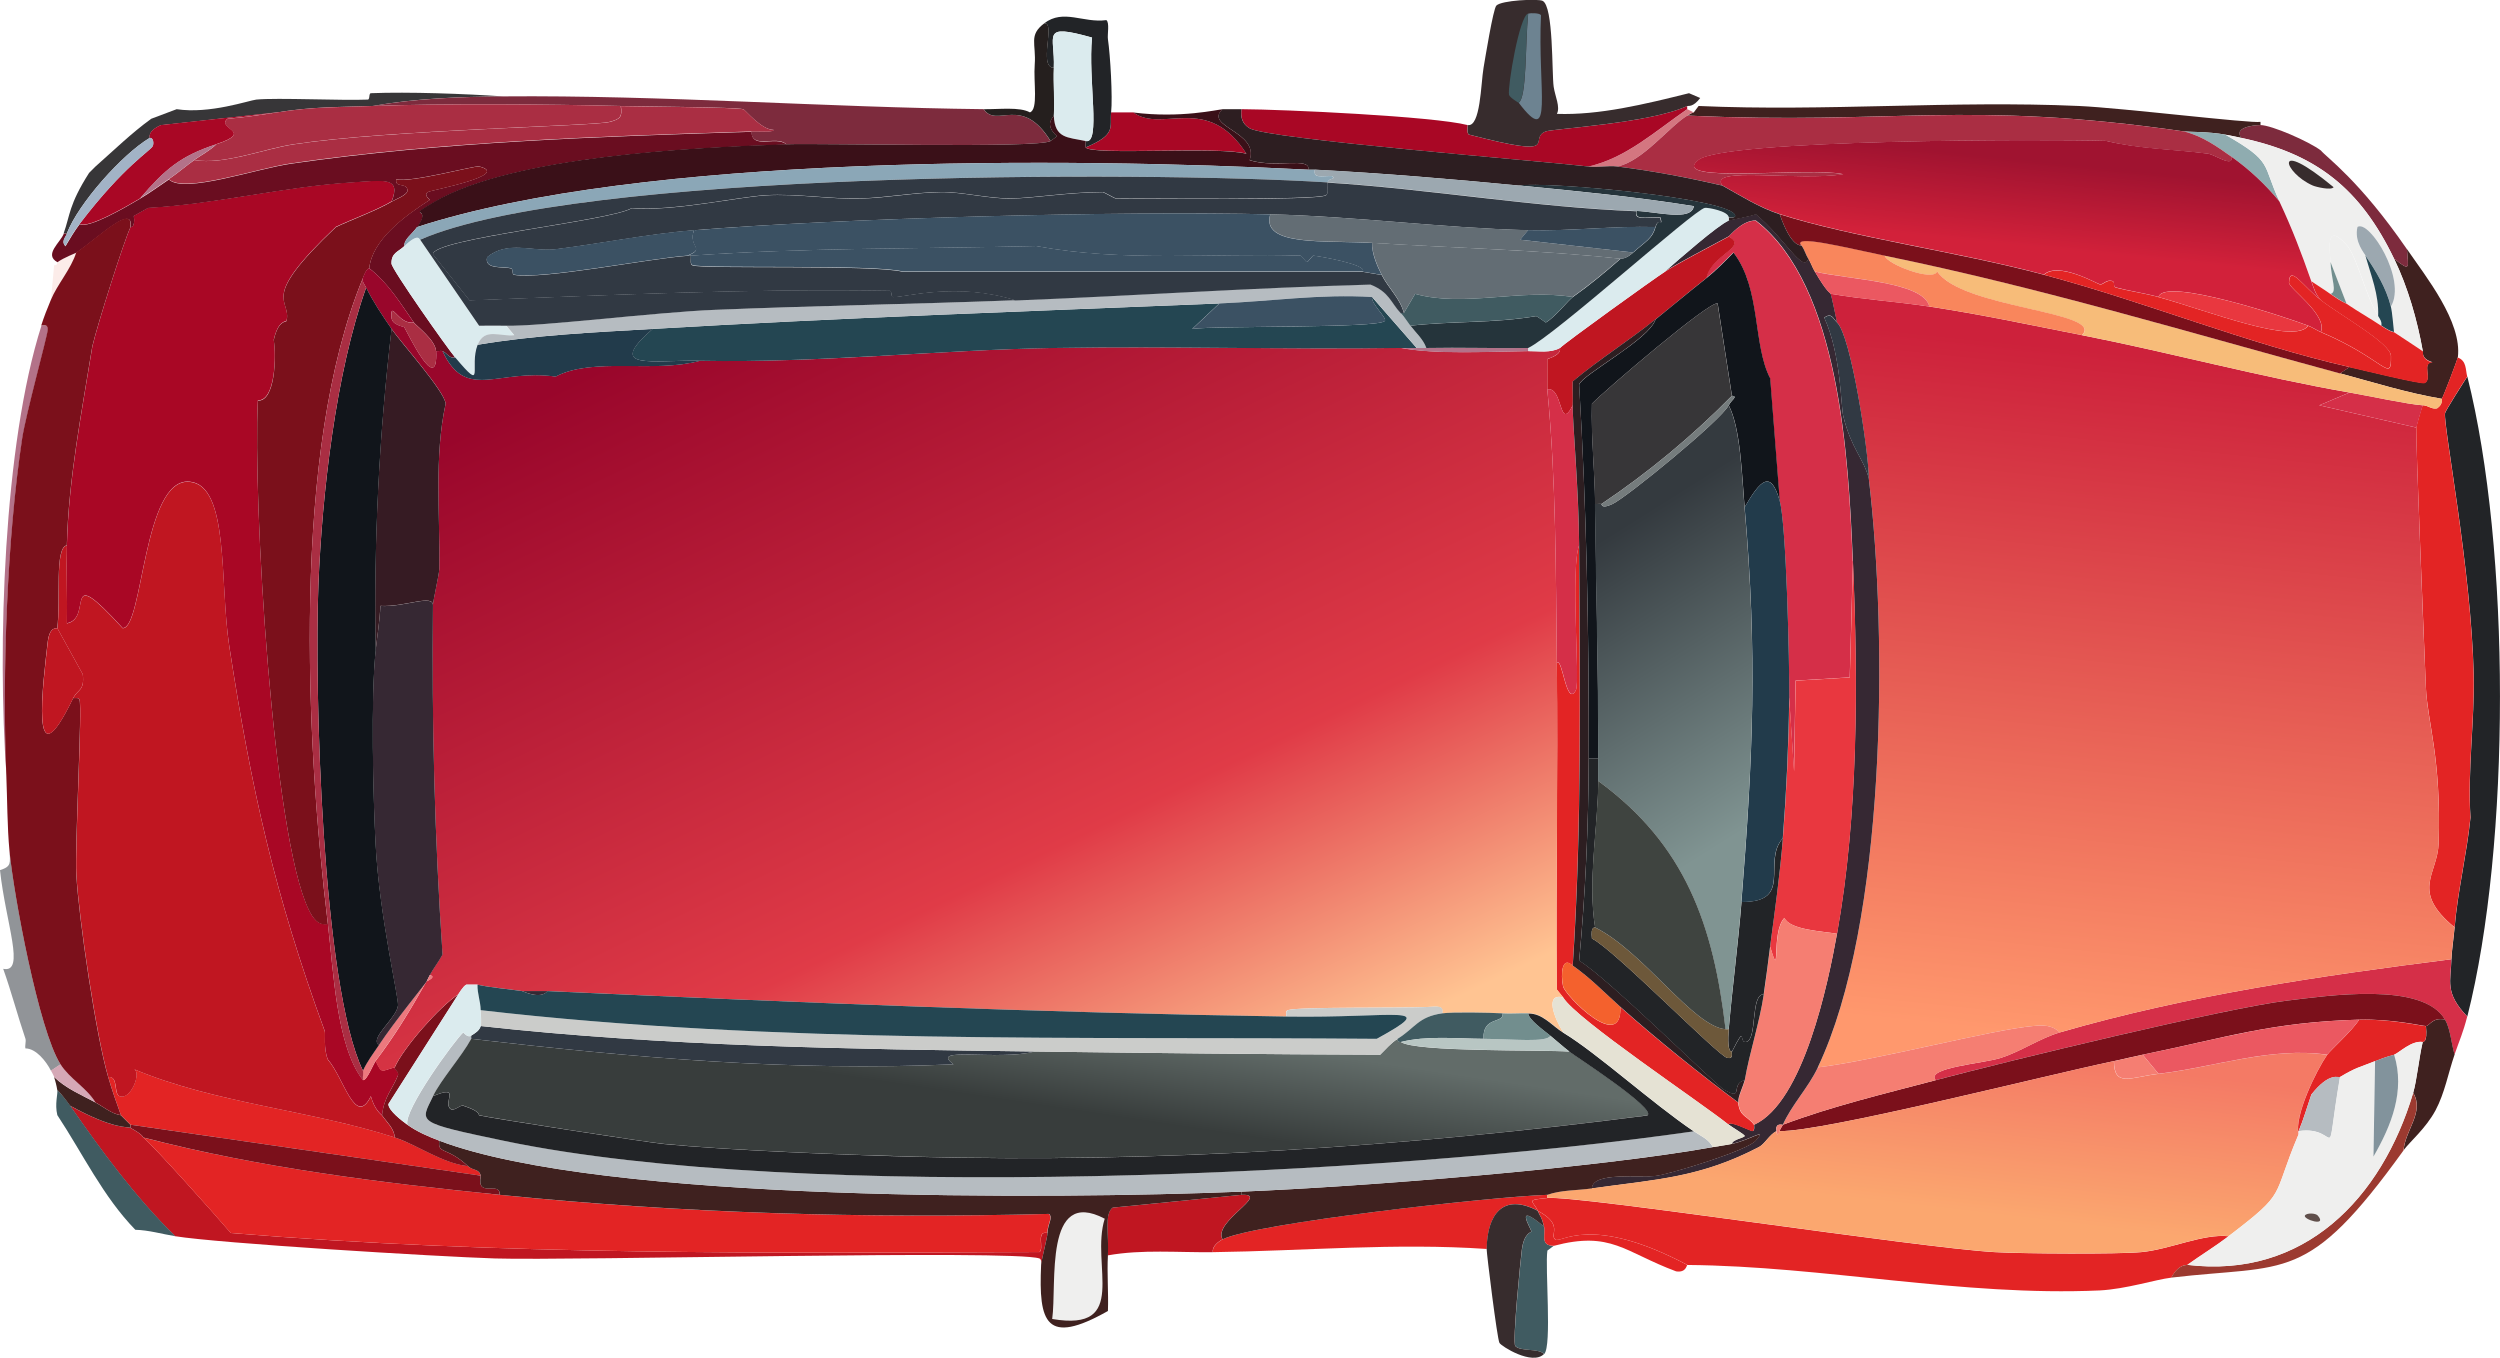 <?xml version="1.0" encoding="UTF-8"?>
<svg id="Layer_2" data-name="Layer 2" xmlns="http://www.w3.org/2000/svg" width="218.9" height="118.88" xmlns:xlink="http://www.w3.org/1999/xlink" viewBox="0 0 218.9 118.88">
  <defs>
    <style>
      .cls-1 {
        fill: #6a0d20;
      }

      .cls-1, .cls-2, .cls-3, .cls-4, .cls-5, .cls-6, .cls-7, .cls-8, .cls-9, .cls-10, .cls-11, .cls-12, .cls-13, .cls-14, .cls-15, .cls-16, .cls-17, .cls-18, .cls-19, .cls-20, .cls-21, .cls-22, .cls-23, .cls-24, .cls-25, .cls-26, .cls-27, .cls-28, .cls-29, .cls-30, .cls-31, .cls-32, .cls-33, .cls-34, .cls-35, .cls-36, .cls-37, .cls-38, .cls-39, .cls-40, .cls-41, .cls-42, .cls-43, .cls-44, .cls-45, .cls-46, .cls-47, .cls-48, .cls-49, .cls-50, .cls-51, .cls-52, .cls-53, .cls-54, .cls-55, .cls-56, .cls-57, .cls-58, .cls-59, .cls-60, .cls-61 {
        stroke-width: 0px;
      }

      .cls-2 {
        fill: #f9865c;
      }

      .cls-3 {
        fill: #b37289;
      }

      .cls-4 {
        fill: #728e8e;
      }

      .cls-5 {
        fill: #f7bc79;
      }

      .cls-6 {
        fill: url(#linear-gradient);
      }

      .cls-7 {
        fill: #9ca8b0;
      }

      .cls-8 {
        fill: #efefee;
      }

      .cls-9 {
        fill: #757c7d;
      }

      .cls-10 {
        fill: #a2b3c6;
      }

      .cls-11 {
        fill: #eb5861;
      }

      .cls-12 {
        fill: url(#linear-gradient-6);
      }

      .cls-13 {
        fill: #e5e2d4;
      }

      .cls-14 {
        fill: #c01621;
      }

      .cls-15 {
        fill: #251f1e;
      }

      .cls-16 {
        fill: #ec797e;
      }

      .cls-17 {
        fill: #fcece9;
      }

      .cls-18 {
        fill: #3a1018;
      }

      .cls-19 {
        fill: #f4612d;
      }

      .cls-20 {
        fill: #aa2e43;
      }

      .cls-21 {
        fill: #313943;
      }

      .cls-22 {
        fill: url(#linear-gradient-5);
      }

      .cls-23 {
        fill: #361b23;
      }

      .cls-24 {
        fill: #636d74;
      }

      .cls-25 {
        fill: #d5a8b6;
      }

      .cls-26 {
        fill: #e32424;
      }

      .cls-27 {
        fill: #cbccca;
      }

      .cls-28 {
        fill: #373638;
      }

      .cls-29 {
        fill: #3f211f;
      }

      .cls-30 {
        fill: #222427;
      }

      .cls-31 {
        fill: #223b4b;
      }

      .cls-32 {
        fill: #d47680;
      }

      .cls-33 {
        fill: #b8c6c3;
      }

      .cls-34 {
        fill: #3b5163;
      }

      .cls-35 {
        fill: #3f4440;
      }

      .cls-36 {
        fill: url(#linear-gradient-2);
      }

      .cls-37 {
        fill: #8ba7b7;
      }

      .cls-38 {
        fill: #919498;
      }

      .cls-39 {
        fill: #9c3a30;
      }

      .cls-40 {
        fill: #372c2d;
      }

      .cls-41 {
        fill: #11151b;
      }

      .cls-42 {
        fill: url(#linear-gradient-3);
      }

      .cls-43 {
        fill: #6d583a;
      }

      .cls-44 {
        fill: #7b101b;
      }

      .cls-45 {
        fill: #b6bcc1;
      }

      .cls-46 {
        fill: #604f4b;
      }

      .cls-47 {
        fill: #6d8391;
      }

      .cls-48 {
        fill: #f57e72;
      }

      .cls-49 {
        fill: #405b61;
      }

      .cls-50 {
        fill: #244652;
      }

      .cls-51 {
        fill: #8facb0;
      }

      .cls-52 {
        fill: #d52f48;
      }

      .cls-53 {
        fill: #2d1e21;
      }

      .cls-54 {
        fill: #a90725;
      }

      .cls-55 {
        fill: #e9373f;
      }

      .cls-56 {
        fill: #dbebee;
      }

      .cls-57 {
        fill: url(#linear-gradient-4);
      }

      .cls-58 {
        fill: #7d2b3d;
      }

      .cls-59 {
        fill: #362833;
      }

      .cls-60 {
        fill: #25343b;
      }

      .cls-61 {
        fill: #82939c;
      }
    </style>
    <linearGradient id="linear-gradient" x1="-497.62" y1="415.08" x2="-437.74" y2="421.4" gradientTransform="translate(605.03 528.99) rotate(90)" gradientUnits="userSpaceOnUse">
      <stop offset="0" stop-color="#cd213b"/>
      <stop offset="1" stop-color="#ff986d"/>
    </linearGradient>
    <linearGradient id="linear-gradient-2" x1="-437.39" y1="434.59" x2="-423.27" y2="436.25" gradientTransform="translate(605.03 528.99) rotate(90)" gradientUnits="userSpaceOnUse">
      <stop offset="0" stop-color="#f47a65"/>
      <stop offset="1" stop-color="#fba76f"/>
    </linearGradient>
    <linearGradient id="linear-gradient-3" x1="-515.06" y1="428.43" x2="-507.57" y2="429.19" gradientTransform="translate(605.03 528.99) rotate(90)" gradientUnits="userSpaceOnUse">
      <stop offset="0" stop-color="#a01330"/>
      <stop offset="1" stop-color="#d2213a"/>
    </linearGradient>
    <linearGradient id="linear-gradient-4" x1="-429.7" y1="502.19" x2="-503.8" y2="537.85" gradientTransform="translate(605.03 528.99) rotate(90)" gradientUnits="userSpaceOnUse">
      <stop offset="0" stop-color="#ffc492"/>
      <stop offset=".33" stop-color="#e03b47"/>
      <stop offset="1" stop-color="#99062b"/>
    </linearGradient>
    <linearGradient id="linear-gradient-5" x1="-440.21" y1="512.71" x2="-432.21" y2="513.91" gradientTransform="translate(605.03 528.99) rotate(90)" gradientUnits="userSpaceOnUse">
      <stop offset="0" stop-color="#626c69"/>
      <stop offset="1" stop-color="#383d3c"/>
    </linearGradient>
    <linearGradient id="linear-gradient-6" x1="-458.43" y1="448.92" x2="-482.26" y2="463.92" gradientTransform="translate(605.03 528.99) rotate(90)" gradientUnits="userSpaceOnUse">
      <stop offset="0" stop-color="#809492"/>
      <stop offset="1" stop-color="#343a3f"/>
    </linearGradient>
  </defs>
  <g id="Layer_1-2" data-name="Layer 1">
    <g>
      <path class="cls-26" d="M191.51,110.75c-.07.05-.71-.11-1.39,1.12-1.4.17-3.95,1-6.27,1.12-12.07.54-24.13-2.13-36.1-2.23-8.52-4.52-11.1-1.84-11.57-2.23-.52-.44.77-1.3-1.53-2.51-.41-.91-1.13-.93.84-1.12,2.68-.25,32.39,4.35,39.17,4.74,2.42.14,10.77.19,12.82,0,2.49-.23,5.44-1.64,7.67-1.39-1.14.87-2.44,1.66-3.62,2.51Z"/>
      <path class="cls-30" d="M216.04,89.01c-2.01-2.09-1.44-3.1-1.39-5.02.02-.68.2-1.89.28-2.79.27-3.17,1.07-6.44,1.39-9.62-.27-4.14.37-8.43.28-12.54-.21-9.09-2.65-21.72-2.51-22.86.02-.19,1.65-2.75,1.95-3.21,3.8,15.08,3.82,40.96,0,56.03Z"/>
      <path class="cls-14" d="M91.15,110.75c0-.19.07-.48-.14-.56-2.25-.78-41.03.21-47.67,0-5.06-.16-24.25-1.33-28.02-1.95-3.51-3.46-6.39-7.39-9.2-11.43,3.86,2.13,5.04,1.81,5.3,1.95,1.17.64,1.06.8,1.12.84.75.55,6.37,6.83,7.67,8.36,23.57,1.96,47.18,1.76,70.81,1.67.44-.31-.34-1.89.7-1.67-.02.44-.54,2.38-.56,2.79Z"/>
      <path class="cls-52" d="M214.92,92.35c-.29-.93-.35-2.23-.84-3.07-1.95-3.36-10.3-2.09-13.8-1.67-5.32.64-24.55,5.3-30.8,6.97-.91-1.1,4.19-1.46,5.71-1.95,1.7-.54,3.44-1.73,5.16-2.23,11.18-3.25,22.78-4.95,34.29-6.41-.05,1.92-.61,2.93,1.39,5.02-.37,1.44-.67,2.05-1.12,3.35Z"/>
      <path class="cls-26" d="M134.64,106.01c-3.04-1.6-4.42.34-4.46,3.35-7.98-.55-15.99.17-23.97.28-.11-.49.51-.95.84-1.12,2.79-1.42,23.47-3.73,28.43-3.9v.28c-1.97.18-1.24.21-.84,1.12Z"/>
      <path class="cls-14" d="M107.04,108.52c-.33.17-.95.62-.84,1.12-3.05.04-6.17-.26-9.2.28.1-1.79-.33-3.62.42-4.18q5.64-.56,11.29-1.12c2.58-.11-2.55,2.35-1.67,3.9Z"/>
      <path class="cls-29" d="M215.2,31.3c-.02.19-1.25,3.41-1.39,3.62-3.04-.51-5.96-1.43-8.92-2.23l.84-.56c.89.2,6.24,1.51,6.55,1.39.73-.28-.28-1.81.7-1.81-1.05-.32-.79-.93-.84-.98-.49-2.74-1.3-5.57-2.51-8.08,1.47,1.15,1.23.86,1.12-.84,1.66,2.42,4.84,6.36,4.46,9.48Z"/>
      <path class="cls-49" d="M15.33,108.24c-1.16-.19-2.3-.53-3.48-.56-2.83-2.91-4.6-6.66-6.83-10.04-.24-.99.06-1.86,0-2.23.39.44.78.91,1.12,1.39,2.81,4.04,5.69,7.97,9.2,11.43Z"/>
      <path class="cls-49" d="M135.2,118.56c-.46-.52-2.05-.2-2.51-.7-.28-.31.45-7.42.56-8.36.18-1.54.82-1.58.84-1.67.04-.16-1.65-2.75,1.12-.42.16.64-.4,1.68.84,1.67l-.56.42c-.22,1.48.41,8.37-.28,9.06Z"/>
      <path class="cls-29" d="M214.92,92.35c-.56,1.62-.85,3.34-1.67,4.88-.86,1.59-2.25,2.74-2.79,3.48.14-1.76,1.85-3.36.84-5.02.32-1.07.52-3.15.84-4.46.02-.07.43.16.28-1.39.31,0,.56-.8,1.67-.56.48.83.55,2.14.84,3.07Z"/>
      <path class="cls-58" d="M209.63,22.66c-2.97-6.17-6.83-9.2-13.38-10.59-.71-.87.99-1.12,1.67-1.12.99.01,4.26,1.44,5.3,2.23.45.57,3.36,2.58,7.53,8.64.12,1.7.36,1.99-1.12.84Z"/>
      <path class="cls-26" d="M136.04,109.08c-1.23,0-.68-1.03-.84-1.67-.24-.96-.23-.66-.56-1.39,2.31,1.21,1.01,2.07,1.53,2.51.47.39,3.05-2.29,11.57,2.23-.06,0-.09.7-.98.56-4.54-1.69-5.68-3.57-10.73-2.23Z"/>
      <path class="cls-29" d="M196.25,12.07c-.45-.1-.94-.2-1.39-.28-1.54-.28-3.27-.23-3.62-.28-19.24-2.77-25.51-.55-43.49-1.39.17-.1.36-.23.56-.28l.42-.56c11.13.5,22.17-.5,33.31,0,3.77.17,15.1,1.55,15.89,1.39v.28c-.69,0-2.38.24-1.67,1.12Z"/>
      <path class="cls-38" d="M4.46,93.75c-.42-.83-1.31-1.95-2.23-1.95-.07-.22.07-.62,0-.84-.69-2.03-1.23-4.11-1.95-6.13,1.98.4.22-3.98-.28-8.64,1.04-.33.87-.64.84-1.67.36,3.83,2.57,15.7,4.46,18.68l-.84.56Z"/>
      <path class="cls-26" d="M91.71,107.96c-1.04-.22-.26,1.36-.7,1.67-23.63.09-47.24.29-70.81-1.67-1.3-1.53-6.92-7.82-7.67-8.36,10.29,2.66,20.68,3.95,31.22,5.02,16.01,1.63,32,2.09,48.09,1.67.36.36-.1.79-.14,1.67Z"/>
      <path class="cls-26" d="M11.43,98.49l-.84-.84c-.4-1.11-.78-2.21-1.12-3.35.92-.09.45,1.44.98,1.67.98.43,1.99-2.12,1.25-2.37,7.09,3,15.46,3.6,22.86,5.99,1.91.62,4.23,2.29,6.41,2.51.45.42.95.2,1.12.84q-15.33-2.23-30.66-4.46Z"/>
      <path class="cls-44" d="M43.77,104.62c-10.55-1.07-20.93-2.35-31.22-5.02-.06-.04.06-.19-1.12-.84v-.28q15.33,2.23,30.66,4.46c-.38,2.05,1.68.39,1.67,1.67Z"/>
      <path class="cls-29" d="M11.43,98.76c-.26-.14-1.44.18-5.3-1.95-.34-.48-.72-.96-1.12-1.39-.05-.33-.17-.82-.28-1.12,1.07,1.03,2.36,1.54,3.62,2.23.73.39,1.39.98,2.23,1.12l.84.84v.28Z"/>
      <path class="cls-44" d="M212.42,89.84c-.29,0-2.99-.64-5.85-.56-7.73.22-11.68,1.58-18.96,3.07-.83.17-1.67.38-2.51.56-5.72,1.18-25.47,6.21-29.27,6.13.04-.22.19-.35.28-.56,4.35-1.64,8.9-2.71,13.38-3.9,6.25-1.67,25.48-6.33,30.8-6.97,3.5-.42,11.85-1.69,13.8,1.67-1.11-.25-1.36.55-1.67.56Z"/>
      <g>
        <path class="cls-26" d="M214.92,81.2c-3.89-3.22-1.48-4.59-1.39-7.39.24-7.49-.98-10.53-1.12-13.66-.16-3.84-.89-21.58-.84-22.72,0-.1.37-1.4.56-1.95.54.04.74.36,1.25.28.56-.38.39-.79.42-.84.14-.21,1.37-3.43,1.39-3.62.8.29.68,1.06.84,1.67-.3.45-1.93,3.02-1.95,3.21-.14,1.14,2.3,13.77,2.51,22.86.09,4.11-.55,8.4-.28,12.54-.32,3.18-1.12,6.45-1.39,9.62Z"/>
        <path class="cls-6" d="M214.65,83.99c-11.51,1.46-23.11,3.16-34.29,6.41-.73-.68-1.45-.64-2.37-.56-3.58.32-13.87,3.03-18.82,3.62,6-12.63,6.13-37.55,4.46-51.57-.03-2.4-1.56-12.52-2.79-13.66-.14-.7-.49-2.38-.56-2.51,2.86.5,5.78.68,8.64,1.12,4.48.68,8.94,1.63,13.38,2.51,7.83,1.54,15.54,3.65,23.42,5.02l-2.65,1.12,8.5,1.95c-.05,1.14.67,18.88.84,22.72.13,3.13,1.35,6.17,1.12,13.66-.09,2.79-2.5,4.17,1.39,7.39-.08.9-.26,2.1-.28,2.79Z"/>
        <path class="cls-52" d="M211.58,37.44l-8.5-1.95,2.65-1.12c1.87.32,4.97,1.01,6.41,1.12-.18.55-.55,1.85-.56,1.95Z"/>
        <path class="cls-48" d="M169.49,94.58c-4.48,1.19-9.03,2.26-13.38,3.9.78-1.76,2.21-3.22,3.07-5.02,4.95-.59,15.23-3.3,18.82-3.62.92-.08,1.64-.12,2.37.56-1.72.5-3.45,1.69-5.16,2.23-1.53.49-6.63.85-5.71,1.95Z"/>
      </g>
      <g>
        <path class="cls-40" d="M135.2,107.41c-2.77-2.33-1.08.26-1.12.42-.02.09-.66.13-.84,1.67-.11.94-.84,8.06-.56,8.36.46.5,2.05.17,2.51.7-1.03,1.03-3.75-.69-3.9-.98-.2-.36-1.12-7.81-1.12-8.22.04-3.01,1.42-4.94,4.46-3.35.33.73.32.43.56,1.39Z"/>
        <path class="cls-40" d="M132.97,106.15c-.78,13.05-.75,15.89-2.23.84l2.23-.84Z"/>
      </g>
      <path class="cls-25" d="M8.36,96.53c-1.27-.69-2.55-1.2-3.62-2.23-.07-.2-.18-.37-.28-.56l.84-.56c.81,1.27,2.29,2.05,3.07,3.35Z"/>
      <path class="cls-32" d="M147.74,10.12c-1.6.98-3.93,4.02-6.13,4.46-.81-.1-1.69.1-2.51,0,3.3-.74,5.9-3.14,8.64-5.02l.56.28c-.19.04-.39.18-.56.28Z"/>
      <path class="cls-28" d="M32.61,9.28c-3.12.11-5.09.05-8.36.56q-5.09.56-10.17,1.12c-1.26.59-.91,1.08-.98,1.12-2.41,1.44-6.23,5.73-7.25,8.36h-.28c.58-1.61.44-2.49,2.23-5.3.2-.18.4-.42.56-.56,1.61-1.42,3.13-2.91,4.88-4.18l2.23-.84c2.88.44,6.34-.77,6.97-.84,1.82-.18,7.53.1,9.76,0,.21,0,.07-.55.28-.56,3.31-.13,8.22.05,11.57.28-3.86.03-7.62.17-11.43.84Z"/>
      <path class="cls-59" d="M159.17,93.47c-.85,1.79-2.28,3.25-3.07,5.02-.78-.15-.52.54-.56.56-.64.33-1.01,1.12-1.53,1.39-5.16,2.7-9.01,2.84-14.63,3.62.04-1.51,4.34-.89,5.71-1.12,1.45-.24,7.89-2.2,8.64-3.07,1.05-1.2-.4-.08-2.09.28.03-.39,1.1-.52,1.12-.7.01-.11-1.15-.78-1.39-.98,0-.43,1.94.58,2.09.56.23-.03.11-.54.14-.56,4.32-1.98,6.47-12.4,7.25-16.73,1.87-10.45,1.84-22.01,1.39-32.61-.38-8.92-1.12-24.14-8.5-29.83-1.23,0-2.25,1.33-2.37,1.39-1.37.73-4.55,2.41-5.58,3.07,1.19-1.04,4.59-4.04,5.58-4.46.11-.05,2-.38,2.37-.56,2.48,2.04,4.16,5.26,4.6,3.9.22.35.35.76.56,1.12,1.12,1.92,1.34,1.84,1.39,1.95.06.13.42,1.81.56,2.51-.36-.34-.44-.87-1.12-.42,1.49,3.24,1.45,7.71,1.67,8.64.7,2.85,1.8,3.73,2.23,5.44,1.67,14.02,1.54,38.94-4.46,51.57Z"/>
      <g>
        <path class="cls-36" d="M201.27,99.32c-2.43,5.71-.88,4.91-6.13,8.92-2.22-.25-5.17,1.17-7.67,1.39-2.06.19-10.4.14-12.82,0-6.77-.39-36.49-4.99-39.17-4.74v-.28c1.21-.42,2.64-.38,3.9-.56,5.63-.79,9.47-.93,14.63-3.62.53-.27.89-1.06,1.53-1.39.08.63.23,0,.28,0,3.8.08,23.55-4.95,29.27-6.13.02,2.34,1.45,1.41,3.9,1.12,4.92-.58,9.84-2.39,14.77-1.67-.96,1.4-2.88,5.31-2.51,6.97Z"/>
        <path class="cls-26" d="M212.14,91.24c-.99-.15-2.05.94-2.51,1.12-.08.03-.57.11-1.67.56-1.43.58-1.56.5-3.07,1.39-.14.08-.91-.48-2.51,1.53-.37,1.07-.67,2.16-1.12,3.21-.03.08.03.2,0,.28-.37-1.66,1.55-5.57,2.51-6.97.28-.41,2.2-2.11,2.79-3.07,2.86-.08,5.56.57,5.85.56.15,1.56-.26,1.32-.28,1.39Z"/>
        <path class="cls-11" d="M203.77,92.35c-4.94-.71-9.86,1.09-14.77,1.67l-1.39-1.67c7.28-1.49,11.23-2.84,18.96-3.07-.59.95-2.51,2.65-2.79,3.07Z"/>
        <path class="cls-48" d="M185.1,92.91c.84-.17,1.68-.39,2.51-.56l1.39,1.67c-2.45.29-3.88,1.22-3.9-1.12Z"/>
      </g>
      <path class="cls-48" d="M155.83,99.04s-.2.63-.28,0c.03-.02-.22-.7.56-.56-.09.21-.24.34-.28.56Z"/>
      <g>
        <path class="cls-45" d="M201.27,99.04c.44-1.04.74-2.14,1.12-3.21,1.6-2.02,2.37-1.45,2.51-1.53-1.42,8.42.14,4.19-3.62,4.74Z"/>
        <g>
          <path class="cls-39" d="M210.46,100.72c-8.49,11.78-10.16,9.95-20.35,11.15.68-1.23,1.32-1.06,1.39-1.12,10.24,1.25,17.04-5.82,19.79-15.05,1.01,1.66-.7,3.25-.84,5.02Z"/>
          <path class="cls-8" d="M211.3,95.7c-2.75,9.23-9.55,16.3-19.79,15.05,1.19-.85,2.48-1.64,3.62-2.51,5.25-4.01,3.7-3.21,6.13-8.92.03-.08-.03-.2,0-.28,3.76-.55,2.2,3.68,3.62-4.74,1.5-.89,1.63-.81,3.07-1.39q-.07,4.18-.14,8.36c1.57-2.72,2.79-5.75,1.81-8.92.46-.18,1.52-1.26,2.51-1.12-.32,1.31-.52,3.39-.84,4.46Z"/>
          <path class="cls-61" d="M207.96,92.91c1.11-.45,1.59-.52,1.67-.56.98,3.17-.24,6.2-1.81,8.92q.07-4.18.14-8.36Z"/>
          <path class="cls-46" d="M202.94,106.43c.89,1.03-1.31.34-1.12,0,.14-.24.93-.22,1.12,0Z"/>
        </g>
      </g>
      <path class="cls-14" d="M34.57,99.6c-7.39-2.39-15.77-3-22.86-5.99.74.25-.28,2.8-1.25,2.37-.52-.23-.06-1.76-.98-1.67-1.06-3.61-2.57-13.87-2.79-17.7-.14-2.5.53-14.61.28-15.33-.07-.21-.36-.14-.56-.14.39-.81,1-.61.84-2.09l-2.23-4.04c.32-2.41-.26-7.08.84-7.25-.06,2.27.04,4.56,0,6.83,2.36-.46-.53-5.49,4.88.42,1.8.06,1.78-13.17,5.85-12.82,3.51.3,2.64,8.86,3.48,14.36,1.93,12.57,3.99,21.79,8.36,33.73.09.25-.13,1.5.28,2.51,1.41,1.61,2.4,5.99,3.76,3.21.35,1.24.92,1.59.98,1.67.43.62,1.05,1.14,1.12,1.95Z"/>
      <path class="cls-54" d="M33.45,97.65c-.06-.08-.63-.43-.98-1.67-1.36,2.78-2.35-1.59-3.76-3.21-.41-1-.19-2.26-.28-2.51-4.37-11.94-6.43-21.16-8.36-33.73-.85-5.5.03-14.06-3.48-14.36-4.07-.35-4.06,12.89-5.85,12.82-5.41-5.91-2.51-.87-4.88-.42.04-2.27-.06-4.56,0-6.83.15-5.89,1.3-11.62,2.23-17.42.44-1.87,2.76-9.24,3.35-10.45.02-.05.41.13.28-.98l1.25-.7c5.96-.33,11.9-1.86,17.84-2.23,2.82-.18,4.34-.5,3.48,1.67-1.25.75-3.46,1.56-4.88,2.23-6.85,6.49-3.86,6.23-4.32,8.22-.02.1-.72-.1-1.12,1.67.23,1.42.13,5.37-1.39,5.3-.45,8.63,1.3,38.21,4.46,44.6.32.65.76,1.41,1.67,1.25.48,3.98.74,10.72,3.07,13.66.33.11.9-1.4,1.12-1.67.57,1.2.48.86,1.67.56-.09.2.41.35.28.7-.43,1.11-1.25,1.94-1.39,3.48Z"/>
      <path class="cls-21" d="M163.63,41.9c-.43-1.71-1.53-2.58-2.23-5.44-.23-.93-.19-5.4-1.67-8.64.67-.45.75.08,1.12.42,1.23,1.14,2.76,11.26,2.79,13.66Z"/>
      <g>
        <path class="cls-5" d="M212.14,35.49c-1.44-.11-4.55-.79-6.41-1.12-7.87-1.37-15.59-3.47-23.42-5.02,2.06-2.08-10.56-2.32-12.68-5.58-.3.94-4.47-.64-4.6-1.39,13.66,2.8,26.46,6.69,39.86,10.31,2.96.8,5.88,1.72,8.92,2.23-.03.04.14.46-.42.84-.52.08-.72-.24-1.25-.28Z"/>
        <path class="cls-2" d="M182.31,29.35c-4.44-.88-8.9-1.83-13.38-2.51-.49-2.2-7.03-2.35-10.04-3.07-.21-.36-.34-.77-.56-1.12-.22-.35-.33-.78-.56-1.12-1.09-1.12,4.03.18,7.25.84.13.75,4.3,2.33,4.6,1.39,2.13,3.26,14.75,3.49,12.68,5.58Z"/>
        <path class="cls-11" d="M160.29,25.73c-.05-.11-.27-.03-1.39-1.95,3.01.72,9.54.86,10.04,3.07-2.86-.44-5.78-.62-8.64-1.12Z"/>
      </g>
      <g>
        <path class="cls-51" d="M199.59,17.64c-1.26-1.51-2.57-2.75-4.18-3.9-1.29-.92-2.61-1.84-4.18-2.23.36.05,2.08,0,3.62.28,4.23,2.42,3.19,2.55,4.74,5.85Z"/>
        <path class="cls-8" d="M208.51,28.52c-.99-.66-2.02-1.24-3.07-1.95l-1.39-3.62c-.03-1.04-.49-3.6,1.39-1.53.94,1.03,1.68,4.49,2.79,6.27.16.26.34.5.28.84Z"/>
        <g>
          <path class="cls-8" d="M212.14,30.75c-.11-.1-2.05-1.36-2.51-1.67-.08-.63-.14-1.68-.28-2.23,1.41-2.37-1.89-7.64-2.93-6.97-.32,1.32.66,2.38.7,2.51.48,1.74,1.2,3.44,1.12,5.3-1.11-1.79-1.84-5.24-2.79-6.27-1.88-2.06-1.43.49-1.39,1.53.05,1.5.62,2.66,0,2.79-.55-.39-1.12-.74-1.67-1.12-.88-2.51-1.66-4.55-2.79-6.97-1.55-3.31-.5-3.43-4.74-5.85.46.08.94.18,1.39.28,6.55,1.39,10.41,4.42,13.38,10.59,1.21,2.51,2.02,5.34,2.51,8.08Z"/>
          <path class="cls-7" d="M209.35,26.84c-.41-1.63-1.3-3.09-2.23-4.46-.03-.13-1.02-1.19-.7-2.51,1.04-.67,4.34,4.6,2.93,6.97Z"/>
          <path class="cls-50" d="M209.63,29.07c-.05-.03-.2.05-1.12-.56.06-.34-.12-.58-.28-.84.08-1.86-.63-3.56-1.12-5.3.93,1.37,1.82,2.83,2.23,4.46.14.55.2,1.6.28,2.23Z"/>
          <path class="cls-40" d="M204.33,16.39c-.2.3-1.53-.02-1.81-.14-2.55-1.09-3.65-4.38,1.81.14Z"/>
        </g>
        <path class="cls-4" d="M205.45,26.57c-.07-.05-.31-.07-1.39-.84.62-.13.05-1.29,0-2.79l1.39,3.62Z"/>
      </g>
      <g>
        <path class="cls-44" d="M204.89,32.7c-13.4-3.63-26.2-7.51-39.86-10.31-3.22-.66-8.33-1.96-7.25-.84-.1-.15-.88.26-1.95-2.79,6.44,2.05,15.57,3.28,23.14,5.3,8.99,2.4,17.67,6,26.76,8.08l-.84.56Z"/>
        <path class="cls-26" d="M205.73,32.14c-9.09-2.08-17.77-5.68-26.76-8.08,1.28-1.15,4.59.76,4.88.84.33.08.53-.43,1.12-.28.23.06.05.5.28.56,1.25.33,2.49.48,3.76.84,4.33,1.19,11.89,4.21,13.1,2.51.38.14.74.4,1.12.56,5.59,2.37,6.17,4.56,6.13,2.09-.02-1.1-4.38-3.53-6.13-4.88-.48-.53-.61-1.02-.84-1.67.55.38,1.13.73,1.67,1.12,1.09.77,1.33.79,1.39.84,1.05.71,2.08,1.29,3.07,1.95.91.61,1.06.52,1.12.56.46.31,2.4,1.57,2.51,1.67.05.04-.22.65.84.98-.98,0,.04,1.53-.7,1.81-.31.12-5.66-1.19-6.55-1.39Z"/>
        <path class="cls-20" d="M150.81,16.25c-3.03-.71-6.12-1.29-9.2-1.67,2.21-.44,4.53-3.48,6.13-4.46,17.98.85,24.25-1.38,43.49,1.39,1.58.39,2.89,1.31,4.18,2.23.15.98-1.45-.19-2.09-.28-2.94-.38-6.01-.4-8.92-1.12-5.16-.16-33.41-.14-35.68,1.67-2.72,2.16,9.75.58,12.68,1.25-3.91.64-11.86-.74-10.59.98Z"/>
        <path class="cls-42" d="M203.22,29.07c-.38-.16-.73-.41-1.12-.56-2.01-.76-12.61-4.28-13.1-2.51-1.28-.35-2.52-.51-3.76-.84-.23-.06-.05-.5-.28-.56-.59-.15-.78.36-1.12.28-.29-.07-3.6-1.99-4.88-.84-7.57-2.02-16.7-3.25-23.14-5.3-1.78-.57-3.4-1.61-5.02-2.51-1.27-1.71,6.69-.34,10.59-.98-2.94-.67-15.4.91-12.68-1.25,2.27-1.81,30.52-1.83,35.68-1.67,2.91.71,5.98.73,8.92,1.12.64.08,2.24,1.26,2.09.28,1.61,1.15,2.92,2.39,4.18,3.9,1.13,2.41,1.91,4.46,2.79,6.97.23.65.35,1.15.84,1.67-1.56-1.2-2.74-3.15-2.79-1.53-.01.52,3.38,2.82,2.79,4.32Z"/>
        <path class="cls-26" d="M203.22,29.07c.6-1.5-2.8-3.81-2.79-4.32.05-1.62,1.22.33,2.79,1.53,1.75,1.35,6.12,3.78,6.13,4.88.04,2.47-.54.28-6.13-2.09Z"/>
        <path class="cls-55" d="M189,26.01c.49-1.77,11.09,1.75,13.1,2.51-1.21,1.7-8.77-1.31-13.1-2.51Z"/>
      </g>
      <path class="cls-54" d="M139.1,14.58c-4.05-.47-28.11-2.39-29.69-3.35-.63-.38-.8-.96-.7-1.67,3.75.02,16.86.63,19.79,1.39.04.01-.12.77.14.84,8.38,2.17,5.04.39,6.69-.28.59-.24,9.17-.71,12.4-2.23v.28c-2.74,1.88-5.34,4.28-8.64,5.02Z"/>
      <path class="cls-58" d="M68.85,12.63c-.89-.82-3,.5-3.07-1.12.64-.02,1.95.1,1.95-.14-1.08,0-2.49-1.77-2.65-1.81-.66-.18-8.69-.23-10.73-.28-6.39-.16-15.45-.23-21.74,0,3.81-.66,7.57-.8,11.43-.84,14.03-.12,28.08.96,42.09,1.12,1.14,1.71,3.32-1.31,5.85,2.79-1.17.65-19.84.17-23.14.28Z"/>
      <path class="cls-54" d="M95.06,12.91c2.73-1.14,2.09-1.77,2.23-3.07h1.95c2.52,1.87,6.47-1.74,9.9,3.62-2.36-.68-13.55.17-14.08-.56Z"/>
      <path class="cls-3" d="M.56,67.82c-.79-11.1-.26-28.87,3.07-39.31.42-.05.57-.05.56.42-.02.49-1.9,7.31-2.23,9.48-1.34,8.8-1.76,20.51-1.39,29.41Z"/>
      <path class="cls-17" d="M4.46,26.29l.28-3.07s.31.06.28-.28c.57-.41,1.6-.78,1.67-.84-.45,1.46-1.67,2.81-2.23,4.18Z"/>
      <g>
        <path class="cls-40" d="M147.74,9.28c-3.24,1.52-11.82,1.99-12.4,2.23-1.65.67,1.68,2.45-6.69.28-.26-.07-.1-.82-.14-.84,1.13.2,1.15-3.62,1.39-5.02.14-.81.84-5.15,1.12-5.44.45-.47,3.6-.61,4.04-.42.98.43.81,6.4.98,7.53.12.83.6,1.78.28,2.37,3.7.13,7.67-.84,11.57-1.81l.98.42c-.63.84-1.06.67-1.12.7Z"/>
        <path class="cls-47" d="M132.97,9c.73-.47.57-5.04.84-7.81.22-.06,1-.06,1.12.14-.31,6.52,1.15,11.75-1.95,7.67Z"/>
        <path class="cls-49" d="M132.97,9s-.79-.46-.84-.7c-.14-.68.9-6.9,1.67-7.11-.26,2.76-.11,7.34-.84,7.81Z"/>
      </g>
      <path class="cls-1" d="M36.52,19.88c-.48.67-1.15,1.06-1.12,1.67-.53.5-1.15.59-1.12,1.53.02.5,4.84,7.35,5.58,8.22-.55.1-.68-.38-1.12-.56-.1-.04-.36.02-.56,0-.04-.97-1.77-2.25-1.95-2.51-1.16-1.67-2.26-3.47-3.9-4.74.26-2.48,3.03-4.54,5.3-5.99.03-.02-.61-.44-.14-.7.27-.15,7.36-1.49,4.46-2.23-.36-.09-6.06,1.46-7.25,1.12-.18.79.96.25.98.98,0,.41-1.14.82-1.39.98.86-2.18-.67-1.85-3.48-1.67-5.94.37-11.88,1.9-17.84,2.23l-1.25.7c.13,1.1-.26.93-.28.98.27-2.11-2.83.93-4.74,2.23-.08.05-1.1.43-1.67.84-1.22-.67.27-1.73.56-2.51h.28c-.14.36-.53.69-.14,1.12.39-.66.79-1.34,1.25-1.95.74.44,3.99-1.45,5.3-2.23.91-.54,1.64-1.09,2.51-1.67,1.34,1.27,7.63-.95,10.73-1.39,13.28-1.92,26.89-2.36,40.28-2.79.07,1.61,2.17.3,3.07,1.12-8.07.26-23.94,1-30.8,5.02-2.72,1.59-.11.22-1.53,2.23Z"/>
      <path class="cls-20" d="M17,14.02c.65-.46,1.38-.83,1.95-1.39,3.4-1.12-.11-1.35.98-2.23,1.45-.11,2.88-.33,4.32-.56,3.27-.51,5.24-.44,8.36-.56,6.29-.23,15.36-.16,21.74,0,.14.98-.05,1.14-.98,1.39-1.33.37-19.2.68-27.6,1.95-2.73.41-6.15,1.84-8.78,1.39Z"/>
      <path class="cls-54" d="M18.96,12.63c-3.15,1.03-4.5,2.19-6.69,4.74-1.31.78-4.56,2.67-5.3,2.23,3.93-5.15,6.23-6.4,6.41-6.83.08-.19.07-.72-.28-.7.06-.04-.29-.53.98-1.12q5.09-.56,10.17-1.12c-1.44.22-2.87.44-4.32.56-1.08.88,2.43,1.11-.98,2.23Z"/>
      <path class="cls-10" d="M6.97,19.6c-.46.61-.87,1.29-1.25,1.95-.39-.43,0-.75.14-1.12,1.02-2.63,4.83-6.92,7.25-8.36.35-.03.36.5.28.7-.18.43-2.48,1.68-6.41,6.83Z"/>
      <g>
        <path class="cls-30" d="M97.29,9.84c-.14,1.3.5,1.92-2.23,3.07-.03-.05.02-.33,0-.56,1.37.32.19-5.43.56-9.06-4.56-1.28-3.22-.22-3.35,2.65-1.41-.06.2-4-.84-3.9,1.7-1.29,3.42,0,5.44-.28.3.21.08,1.27.14,1.67.21,1.42.42,5.09.28,6.41Z"/>
        <path class="cls-15" d="M91.99,12.35c-2.53-4.1-4.71-1.08-5.85-2.79,1.35.02,3.14-.22,4.04.28.75-.26.3-2.65.42-4.18.14-1.85-.56-2.57.84-3.62,1.04-.09-.57,3.84.84,3.9-.06,1.39.08,2.8,0,4.18,0,.1-.91.77.28,1.81l-.56.42Z"/>
        <path class="cls-56" d="M95.06,12.35c-1.6-.34-2.7-.21-2.79-2.23.08-1.39-.06-2.79,0-4.18.12-2.87-1.21-3.93,3.35-2.65-.37,3.63.81,9.38-.56,9.06Z"/>
      </g>
      <path class="cls-44" d="M32.34,23.5c-.27.04-.45.59-.56.84-6.26,15.16-5.02,40.38-3.07,56.59-.91.15-1.35-.61-1.67-1.25-3.16-6.4-4.91-35.97-4.46-44.6,1.53.08,1.62-3.87,1.39-5.3.39-1.77,1.09-1.57,1.12-1.67.46-1.99-2.53-1.74,4.32-8.22,1.41-.67,3.63-1.48,4.88-2.23.25-.15,1.4-.57,1.39-.98-.02-.73-1.15-.18-.98-.98,1.19.35,6.89-1.21,7.25-1.12,2.9.74-4.19,2.08-4.46,2.23-.47.26.17.68.14.7-2.26,1.46-5.03,3.51-5.3,5.99Z"/>
      <path class="cls-20" d="M65.79,11.51c-13.39.43-27,.87-40.28,2.79-3.1.45-9.4,2.66-10.73,1.39.77-.52,1.47-1.14,2.23-1.67,2.63.44,6.05-.98,8.78-1.39,8.4-1.27,26.26-1.58,27.6-1.95.93-.26,1.11-.42.98-1.39,2.04.05,10.08.1,10.73.28.16.04,1.57,1.81,2.65,1.81,0,.24-1.31.12-1.95.14Z"/>
      <path class="cls-3" d="M17,14.02c-.76.54-1.46,1.15-2.23,1.67-.86.59-1.6,1.13-2.51,1.67,2.19-2.55,3.54-3.71,6.69-4.74-.57.56-1.3.93-1.95,1.39Z"/>
      <g>
        <path class="cls-29" d="M139.38,104.06c-1.27.18-2.69.13-3.9.56-4.96.17-25.65,2.49-28.43,3.9-.88-1.55,4.25-4.01,1.67-3.9v-.28c10.81-.45,31.01-2.06,41.26-3.9.54-.1,1.15-.17,1.67-.28,1.69-.36,3.14-1.48,2.09-.28-.75.86-7.19,2.83-8.64,3.07-1.38.23-5.67-.4-5.71,1.12Z"/>
        <g>
          <path class="cls-29" d="M97.01,109.91c-.09,1.62.06,3.26,0,4.88-5.43,3.07-6.08,1.03-5.85-4.04.02-.41.54-2.35.56-2.79.04-.88.5-1.31.14-1.67-16.09.42-32.07-.05-48.09-1.67,0-1.28-2.06.37-1.67-1.67-.17-.64-.66-.42-1.12-.84-1.89-1.75-2.68-1.02-2.51-2.23,14.26,5.42,53.96,5.13,70.25,4.46v.28q-5.64.56-11.29,1.12c-.75.56-.32,2.39-.42,4.18Z"/>
          <path class="cls-8" d="M96.73,106.71c-1.27,4.05,2.22,9.95-4.6,8.78.43-3.03-.75-11.6,4.6-8.78Z"/>
        </g>
        <path class="cls-44" d="M34.57,99.6c-.06-.81-.69-1.33-1.12-1.95.14-1.54.97-2.38,1.39-3.48.13-.34-.37-.5-.28-.7.77-1.75,3.92-5.32,5.58-6.41l-6.13,9.62c.01.58,1.22,1.49,1.67,1.81.82.6,1.85,1.04,2.79,1.39-.17,1.21.62.48,2.51,2.23-2.19-.21-4.5-1.89-6.41-2.51Z"/>
        <path class="cls-44" d="M11.43,19.88c-.58,1.21-2.91,8.58-3.35,10.45-.93,5.8-2.08,11.54-2.23,17.42-1.09.17-.52,4.84-.84,7.25,0,.07-.67-.26-.84,1.25-.39,3.48-1.61,12.82,2.23,4.88.19,0,.48-.07.56.14.25.72-.42,12.83-.28,15.33.22,3.83,1.72,14.09,2.79,17.7.33,1.14.72,2.23,1.12,3.35-.84-.13-1.5-.72-2.23-1.12-.78-1.29-2.26-2.07-3.07-3.35-1.89-2.98-4.1-14.85-4.46-18.68-.2-2.08-.19-4.55-.28-6.69-.36-8.9.06-20.61,1.39-29.41.33-2.17,2.21-8.99,2.23-9.48.02-.47-.14-.46-.56-.42.25-.78.52-1.47.84-2.23.56-1.37,1.78-2.72,2.23-4.18,1.9-1.3,5.01-4.34,4.74-2.23Z"/>
        <path class="cls-53" d="M151.37,19.32v-.28c.23.01.57.03.56-.14-.13-1.52-16.54-3.04-18.96-2.65-5.92-.58-11.9-1.08-17.84-1.39-.18,0-.37,0-.56,0,.12-1.17-2.81-.1-5.16-.84.89-2.49-4.05-2.94-2.37-4.46.56,0,1.12,0,1.67,0-.11.71.06,1.29.7,1.67,1.58.96,25.64,2.87,29.69,3.35.82.1,1.7-.1,2.51,0,3.08.38,6.17.97,9.2,1.67,1.62.9,3.24,1.94,5.02,2.51,1.07,3.05,1.85,2.64,1.95,2.79.23.34.34.77.56,1.12-.44,1.35-2.12-1.86-4.6-3.9-.37.17-2.26.51-2.37.56Z"/>
        <path class="cls-18" d="M114.57,14.86c-21.2-1.09-58.37-1.36-78.05,5.02,1.42-2.01-1.19-.64,1.53-2.23,6.86-4.01,22.73-4.75,30.8-5.02,3.3-.11,21.97.37,23.14-.28l.56-.42c-1.19-1.04-.28-1.71-.28-1.81.09,2.02,1.19,1.89,2.79,2.23.02.22-.03.51,0,.56.53.73,11.71-.12,14.08.56-3.43-5.37-7.37-1.76-9.9-3.62,4.15.53,7.41-.27,7.81-.28-1.68,1.52,3.26,1.97,2.37,4.46,2.35.74,5.28-.34,5.16.84Z"/>
        <path class="cls-14" d="M6.41,61.13c-3.84,7.95-2.62-1.4-2.23-4.88.17-1.51.83-1.18.84-1.25l2.23,4.04c.16,1.48-.44,1.28-.84,2.09Z"/>
        <path class="cls-52" d="M162.24,49.14l-.28,10.17-4.74.28q-.07,3.97-.14,7.94l-.42-6.41c.03-3.09-.25-15.2-.84-17.28q-.42-5.37-.84-10.73c-1.53-2.95-.78-7.83-3.21-11.01-.77.78-1.5,1.55-2.37,2.23.43-2.03,3.69-2.7,1.95-3.62.12-.06,1.14-1.39,2.37-1.39,7.38,5.69,8.13,20.91,8.5,29.83Z"/>
        <path class="cls-55" d="M160.84,81.76c-1.3-.23-4.11-.33-4.6-1.39-1.21,1.26-.27,5.84-1.25,2.51.41-3.12.87-6.35,1.12-9.48.31-3.91.52-8.35.56-12.27l.42,6.41q.07-3.97.14-7.94l4.74-.28.28-10.17c.45,10.6.48,22.17-1.39,32.61Z"/>
        <path class="cls-26" d="M151.37,98.49c-2.47-1.98-13.41-9.28-14.5-11.15l-.56-.7c-.09-9.52.12-19.05,0-28.57.48-.66.83,3.96,1.67,2.37.38-.72-.49-10.52.28-12.68.06,12.27.26,24.56-.56,36.8-.94-.93-1.07.79-.84,1.81.19.83,5.15,5.85,5.02,1.81,3.21,2.87,7.08,5.95,10.31,8.36.13,1.27.82,1.16,1.39,1.95-.03.01.09.52-.14.56-.15.02-2.09-.99-2.09-.56Z"/>
        <path class="cls-48" d="M153.6,98.49c-.57-.79-1.26-.69-1.39-1.95-.05-.47.47-1.46.56-1.95.44-2.51,1.29-5,1.67-7.53.21-1.38.37-2.79.56-4.18.99,3.33.04-1.25,1.25-2.51.49,1.06,3.3,1.17,4.6,1.39-.77,4.32-2.93,14.75-7.25,16.73Z"/>
        <path class="cls-14" d="M149.42,24.34c-1.5,1.18-2.97,2.43-4.46,3.62-2.35,1.88-4.93,3.5-7.25,5.44-.02.7.03,1.4,0,2.09-1.21,2.42-.84-1.69-2.23-1.39v-2.65c1.4-.48,1.07-.92,1.12-.98.38-.42,8.16-6.02,9.2-6.69,1.03-.66,4.2-2.34,5.58-3.07,1.73.92-1.52,1.6-1.95,3.62Z"/>
        <g>
          <path class="cls-57" d="M136.87,90.4c-.95-.58-1.8-1.72-3.07-1.67-.74-.03-1.49.05-2.23,0-1.14-.07-4.43-.13-5.3,0,.16-.7-.42-.6-1.25-.56-2.09.11-11.39-.03-12.27.28-.21.07-.14.36-.14.56-21.56-.34-43.13-1.25-64.67-2.23h-2.23c-1.31-.2-2.61-.28-3.9-.56h-.98c-.28.13-.65.81-.7.84-1.66,1.09-4.8,4.66-5.58,6.41-1.19.3-1.1.65-1.67-.56,1.71-2.24,3.08-4.51,4.46-6.97.02-.03.94-.41.28-.56.32-.6.8-1.19,1.12-1.81-.68-10.18-.95-20.33-.84-30.52,0-.42.55-2.77.56-3.21.08-4.82-.46-9.81.56-14.5-.1-1.11-3.87-5.31-4.74-6.55-.76-1.09-1.65-2.43-2.23-3.62-.14-.29-.36-.47-.28-.84.1-.25.29-.8.56-.84,1.65,1.26,2.74,3.07,3.9,4.74-1.34.24-2.06-2.06-1.95-.42.04.65,1.08.78,1.12.84.31.52,2.97,6.12,2.79,2.09.19.02.45-.04.56,0,2.05,4.43,4.81,1.51,9.9,2.23,3.28-1.74,8.58-.27,12.68-1.39,10.37.22,20.73-.94,31.08-1.12,10.08-.17,20.17.15,30.25,0,3.13.59,7.65.32,11.15.28.92-.01,1.96.19,2.79-.28-.05.05.29.49-1.12.98v2.65c.78,7.96.74,15.99.84,23.97.12,9.52-.09,19.05,0,28.57l.56.7c-1.65-.41-.8,1.8,0,3.07Z"/>
          <path class="cls-52" d="M138.27,47.75c-.77,2.16.1,11.97-.28,12.68-.84,1.59-1.19-3.03-1.67-2.37-.1-7.99-.06-16.01-.84-23.97,1.39-.29,1.02,3.81,2.23,1.39-.05,1.14.53,7.48.56,12.27Z"/>
        </g>
        <path class="cls-20" d="M38.19,30.75c.18,4.03-2.48-1.57-2.79-2.09-.04-.06-1.07-.18-1.12-.84-.1-1.64.62.66,1.95.42.18.26,1.91,1.54,1.95,2.51Z"/>
        <path class="cls-16" d="M32.89,92.91c-.21.28-.79,1.78-1.12,1.67-.03-.3.06-.72,0-.84.37-.8.91-1.5,1.39-2.23,1.42-2.13,4-5.28,4.18-5.58-1.38,2.46-2.75,4.72-4.46,6.97Z"/>
        <g>
          <path class="cls-45" d="M108.72,104.34c-16.29.67-55.99.96-70.25-4.46-.94-.36-1.96-.8-2.79-1.39-.41-1.19,4.18-7.47,4.88-8.08.03-.02.37.49.7.28v.28c-.84,1.56-2.65,3.57-3.35,5.02-1.11,2.31-1.61,2.26,6.27,3.9,25.99,5.43,76.83,3.08,104.12-.84.59.4,1.34.7,1.67,1.39-10.24,1.84-30.45,3.46-41.26,3.9Z"/>
          <path class="cls-22" d="M37.91,95.98c.7-1.45,2.5-3.46,3.35-5.02,14.06,1.63,28.06,2.89,42.23,2.23-2.21-1.62,3.77-.27,7.11-1.12,10.08.13,20.16.25,30.25.28.51-.49.93-1.02,1.53-1.39-.03.34.24.25.28.28,1.31.89,12.25.67,14.77.84.49.37,7.66,4.99,6.83,5.58-21.26,2.76-42.67,4.19-64.11,3.62-6.02-.16-16.29-.55-22.02-1.12-1.48-.14-15.38-2.3-16.17-2.51-.08-.02.19-.32-1.39-.84-.27-.09-.81.53-1.12.28-.71-.57,1-2.16-1.53-1.12Z"/>
          <path class="cls-30" d="M37.91,95.98c2.53-1.04.82.54,1.53,1.12.31.25.84-.37,1.12-.28,1.59.52,1.32.82,1.39.84.79.21,14.69,2.36,16.17,2.51,5.73.56,16.01.96,22.02,1.12,21.44.57,42.85-.87,64.11-3.62.83-.58-6.34-5.2-6.83-5.58-.55-.42-1.12-.95-1.67-1.39-.64-.52-1.86-1.39-1.95-1.95,1.26-.05,2.12,1.1,3.07,1.67,3.01,1.83,7.7,6.11,11.43,8.64-27.29,3.92-78.13,6.26-104.12.84-7.88-1.65-7.38-1.59-6.27-3.9Z"/>
          <path class="cls-21" d="M41.26,90.96v-.28c.35-.22.7-.41.84-.84,16.11,1.78,32.31,2.02,48.5,2.23-3.34.84-9.32-.5-7.11,1.12-14.17.66-28.17-.6-42.23-2.23Z"/>
          <path class="cls-13" d="M151.65,100.16c-.52.11-1.13.18-1.67.28-.33-.69-1.08-.99-1.67-1.39-3.73-2.53-8.42-6.82-11.43-8.64-.8-1.26-1.65-3.48,0-3.07,1.08,1.87,12.03,9.17,14.5,11.15.24.19,1.4.87,1.39.98-.02.17-1.09.31-1.12.7Z"/>
          <path class="cls-56" d="M42.09,88.45c.01.45.06,1.2,0,1.39-.14.43-.49.61-.84.84-.33.21-.67-.3-.7-.28-.7.61-5.29,6.89-4.88,8.08-.45-.33-1.66-1.23-1.67-1.81l6.13-9.62s.41-.7.7-.84h.98c-.02.79.26,1.42.28,2.23Z"/>
          <path class="cls-27" d="M126.28,88.73c-2.11.31-2.34,1.26-3.9,2.23-.61.38-1.03.91-1.53,1.39-10.08-.03-20.17-.15-30.25-.28-16.2-.21-32.39-.45-48.5-2.23.06-.2.01-.94,0-1.39,26.04,3.01,52.3,2.29,78.47,2.51,5.64-3.11,1.76-1.8-7.94-1.95,0-.19-.07-.48.14-.56.88-.31,10.17-.16,12.27-.28.83-.05,1.41-.15,1.25.56Z"/>
          <path class="cls-49" d="M129.9,90.96c-2.44-.02-4.98-.29-7.25.28-.04-.02-.31.06-.28-.28,1.56-.97,1.79-1.92,3.9-2.23.87-.13,4.16-.07,5.3,0,.14.92-1.78.22-1.67,2.23Z"/>
          <path class="cls-33" d="M122.65,91.24c2.27-.57,4.81-.3,7.25-.28,2.61.02,5.59.35,5.85-.28.55.45,1.12.97,1.67,1.39-2.53-.16-13.47.05-14.77-.84Z"/>
          <path class="cls-4" d="M129.9,90.96c-.1-2.01,1.81-1.31,1.67-2.23.74.05,1.49-.03,2.23,0,.09.56,1.31,1.43,1.95,1.95-.27.63-3.25.3-5.85.28Z"/>
          <path class="cls-50" d="M42.09,88.45c-.02-.81-.3-1.44-.28-2.23,1.29.28,2.59.36,3.9.56.11.02,1.59.77,2.23,0,21.54.98,43.11,1.89,64.67,2.23,9.71.15,13.59-1.16,7.94,1.95-26.17-.22-52.43.5-78.47-2.51Z"/>
          <path class="cls-59" d="M45.72,86.78h2.23c-.64.77-2.12.02-2.23,0Z"/>
        </g>
        <g>
          <path class="cls-59" d="M37.63,85.38c-.11.21-.23.48-.28.56-.18.3-2.76,3.44-4.18,5.58-.88-.59,1.58-2.38,1.67-3.48.06-.7-1.62-7.86-1.95-13.94-.23-4.15-.44-13.18,0-17.14.14-1.3.36-2.59.42-3.9,2.17.12,4.68-1.1,4.6,0-.11,10.2.15,20.35.84,30.52-.32.62-.8,1.21-1.12,1.81Z"/>
          <path class="cls-23" d="M37.91,53.05c.09-1.1-2.43.12-4.6,0-.06,1.31-.27,2.6-.42,3.9-.18-9.41.29-18.8,1.39-28.15.86,1.24,4.64,5.45,4.74,6.55-1.02,4.69-.47,9.68-.56,14.5,0,.44-.55,2.78-.56,3.21Z"/>
          <g>
            <path class="cls-41" d="M33.17,91.52c-.49.73-1.02,1.43-1.39,2.23-3.59-7.44-4.26-33.55-3.9-42.51.32-7.99,1.51-18.57,4.18-26.06.58,1.19,1.47,2.53,2.23,3.62-1.1,9.35-1.57,18.75-1.39,28.15-.44,3.96-.23,13,0,17.14.33,6.08,2.01,13.24,1.95,13.94-.09,1.1-2.55,2.89-1.67,3.48Z"/>
            <path class="cls-20" d="M31.78,93.75c.06.12-.03.53,0,.84-2.33-2.94-2.59-9.68-3.07-13.66-1.96-16.21-3.19-41.42,3.07-56.59-.08.36.14.55.28.84-2.67,7.5-3.86,18.07-4.18,26.06-.36,8.96.32,35.07,3.9,42.51Z"/>
          </g>
          <path class="cls-16" d="M37.35,85.94c.05-.08.17-.35.28-.56.66.15-.26.53-.28.56Z"/>
        </g>
        <path class="cls-19" d="M137.71,84.55c1.53,1.06,2.8,2.39,4.18,3.62.13,4.04-4.83-.98-5.02-1.81-.23-1.03-.11-2.74.84-1.81Z"/>
        <g>
          <path class="cls-30" d="M154.99,82.87c-.18,1.39-.35,2.8-.56,4.18-1.19.04-.54,3.93-1.53,4.18-.69.17.04-1.69-1.25.84-.37.06-.35-1.08-.28-1.95.32-3.72.82-7.42,1.12-11.15,4.61.03,1.76-3.5,3.62-5.58-.25,3.13-.7,6.36-1.12,9.48Z"/>
          <path class="cls-53" d="M152.2,96.53c-3.24-2.41-7.1-5.5-10.31-8.36-1.38-1.23-2.65-2.56-4.18-3.62.82-12.23.62-24.53.56-36.8-.02-4.78-.61-11.13-.56-12.27.03-.69-.02-1.4,0-2.09,2.31-1.93,4.9-3.55,7.25-5.44-.51,1.74-6.41,4.84-6.69,5.71.65,10.91.86,21.83.84,32.75-.02,5.86-.29,11.86-.84,17.7,2.4,1.4,11.95,10.87,12.68,11.29,1.81,1.03.5-.48,1.81-.84-.09.49-.61,1.48-.56,1.95Z"/>
          <g>
            <path class="cls-41" d="M155.83,43.85c-.78-2.78-1.7-1.8-3.07.56-.23-2.68-.34-6.91-1.39-8.92.24-.49.84-.77.28-.84q-.63-4.04-1.25-8.08c-.64-.3-9.86,7.59-11.01,8.78-.08,2.94.25,5.84.28,8.78.08,7.44.3,14.86.28,22.3h-.84c.03-10.92-.19-21.85-.84-32.75.28-.88,6.18-3.98,6.69-5.71,1.49-1.2,2.96-2.44,4.46-3.62.86-.68,1.6-1.45,2.37-2.23,2.43,3.18,1.67,8.06,3.21,11.01q.42,5.37.84,10.73Z"/>
            <path class="cls-31" d="M156.66,61.13c-.04,3.92-.25,8.35-.56,12.27-1.87,2.07.99,5.61-3.62,5.58,1.02-12.77,1.41-21.68.28-34.57,1.37-2.35,2.28-3.33,3.07-.56.59,2.09.86,14.19.84,17.28Z"/>
            <path class="cls-30" d="M152.76,94.58c-1.31.36,0,1.87-1.81.84-.74-.42-10.28-9.89-12.68-11.29.55-5.85.82-11.84.84-17.7h.84c0,.65,0,1.3,0,1.95-.03,4.15-.94,8.69-.28,12.82,0,.05-.42-.15-.28.98,1.91.92,11.07,10.3,11.85,10.45.59.12.34-.41.42-.56,1.3-2.53.56-.66,1.25-.84.99-.25.34-4.14,1.53-4.18-.38,2.53-1.23,5.02-1.67,7.53Z"/>
            <path class="cls-12" d="M152.48,78.97c-.3,3.73-.79,7.43-1.12,11.15h-.28c-1.06-9.13-3.52-16.17-11.15-21.74,0-.65,0-1.3,0-1.95.02-7.45-.2-14.86-.28-22.3.19.02.44-.04.56,0,.06.02-.04.48.98,0,1.28-.61,9.55-7.37,10.17-8.64,1.05,2.01,1.16,6.24,1.39,8.92,1.13,12.89.75,21.8-.28,34.57Z"/>
            <g>
              <path class="cls-28" d="M151.65,34.65c-3.49,3.54-7.3,6.71-11.43,9.48-.11-.04-.37.02-.56,0-.03-2.94-.36-5.84-.28-8.78,1.16-1.19,10.37-9.08,11.01-8.78q.63,4.04,1.25,8.08Z"/>
              <path class="cls-9" d="M151.37,35.49c-.62,1.27-8.89,8.03-10.17,8.64-1.01.48-.91.02-.98,0,4.13-2.77,7.94-5.94,11.43-9.48.56.06-.04.34-.28.84Z"/>
            </g>
            <g>
              <path class="cls-43" d="M139.66,81.2c4.28,2.14,8.6,8.69,11.43,8.92h.28c-.08.87-.09,2.01.28,1.95-.07.14.18.67-.42.56-.78-.15-9.94-9.53-11.85-10.45-.14-1.13.29-.93.28-.98Z"/>
              <path class="cls-35" d="M151.09,90.12c-2.83-.23-7.15-6.78-11.43-8.92-.66-4.14.24-8.67.28-12.82,7.63,5.57,10.09,12.62,11.15,21.74Z"/>
            </g>
          </g>
        </g>
        <g>
          <path class="cls-56" d="M151.37,19.32c-.98.42-4.39,3.42-5.58,4.46-1.04.67-8.82,6.27-9.2,6.69-.82.46-1.86.27-2.79.28v-.28c2.35-1.11,14.5-12.08,15.47-12.27.24-.05,2.05.28,2.09.84v.28Z"/>
          <path class="cls-3" d="M122.65,30.47c.46,0,.93,0,1.39,0,.28,0,.56,0,.84,0,2.97-.06,5.95.04,8.92,0v.28c-3.5.04-8.02.31-11.15-.28Z"/>
          <path class="cls-56" d="M41.81,30.19c-.76,1.93.69,4.26-1.95,1.12-.73-.87-5.56-7.73-5.58-8.22-.03-.94.59-1.03,1.12-1.53,1.31-1.24,1.33-.53,1.39-.56l5.16,7.53c.79.01,1.58-.02,2.37,0l.7.84c-1.21.15-2.6-.7-3.21.84Z"/>
          <g>
            <path class="cls-50" d="M122.65,30.47c-10.08.15-20.17-.17-30.25,0-10.35.17-20.71,1.33-31.08,1.12-4.18-.09-8.41.89-4.18-2.79,16.5-.98,33.1-1.55,49.62-2.23l-2.37,2.23c2.04-.29,16.33-.04,16.87-.7.2-.25-1.26-1.56-1.12-2.09l3.9,4.46c-.46,0-.93,0-1.39,0Z"/>
            <path class="cls-31" d="M38.75,30.75c.43.17.57.66,1.12.56,2.65,3.14,1.19.81,1.95-1.12,5.06-.86,10.22-1.09,15.33-1.39-4.22,3.68,0,2.7,4.18,2.79-4.1,1.12-9.41-.35-12.68,1.39-5.09-.72-7.84,2.2-9.9-2.23Z"/>
            <path class="cls-45" d="M124.05,30.47l-3.9-4.46c-4.47-.29-8.93.37-13.38.56-16.52.68-33.12,1.25-49.62,2.23-5.11.3-10.27.53-15.33,1.39.6-1.54,1.99-.69,3.21-.84l-.7-.84c3.02.07,13.05-1.18,18.26-1.39,8.77-.35,17.56-.49,26.34-.84,10.36-.4,20.71-1.13,31.08-1.39,1.64.65,1.76,1.56,2.65,2.51.29.32.57.77.84,1.12.49.64,1.11,1.17,1.39,1.95-.28,0-.56,0-.84,0Z"/>
            <path class="cls-34" d="M106.77,26.57c4.45-.18,8.91-.85,13.38-.56-.14.53,1.32,1.85,1.12,2.09-.54.66-14.83.4-16.87.7l2.37-2.23Z"/>
          </g>
          <g>
            <path class="cls-37" d="M116.24,15.97c-16.34-1.03-65.79-.99-79.45,5.02-.07.03-.08-.68-1.39.56-.03-.61.64-1,1.12-1.67,19.68-6.38,56.85-6.11,78.05-5.02.18,0,.37,0,.56,0-.16.81.6.52,1.53.56.35.34-.27.1-.42.56Z"/>
            <path class="cls-60" d="M151.37,19.04c-.04-.56-1.85-.88-2.09-.84-.97.19-13.12,11.15-15.47,12.27-2.97.04-5.95-.06-8.92,0-.28-.78-.9-1.31-1.39-1.95,3.71-.42,7.3-.2,11.01-.84.05,0,.7.45.84.56.77-.42,1.98-1.96,2.37-2.23,1.57-1.11,2.74-2.1,4.18-3.35.05-.04.42.07,1.12-.56,1.14-1.02,1.65-1.18,1.95-2.23.28-.97.67.13.42-.84-1.26-.07-2.29.31-2.09-.56,1.81.07,4.81.93,5.02-.42-5.03-.81-10.22-1.32-15.33-1.81,2.42-.39,18.82,1.13,18.96,2.65.02.17-.33.15-.56.14Z"/>
            <path class="cls-7" d="M143.28,18.48c-9.06-.36-18.02-1.94-27.04-2.51.15-.45.77-.22.42-.56-.93-.04-1.7.26-1.53-.56,5.94.32,11.92.82,17.84,1.39,5.11.5,10.3,1,15.33,1.81-.21,1.35-3.21.49-5.02.42Z"/>
            <path class="cls-21" d="M88.92,26.29c-8.78.34-17.57.48-26.34.84-5.21.21-15.24,1.47-18.26,1.39-.79-.02-1.58.01-2.37,0l-5.16-7.53c13.65-6,63.11-6.05,79.45-5.02-.09.29.17.94-.14,1.12-.79.46-15.91.27-18.4.28-.06,0-1.05-.56-1.12-.56-3.07.01-6.1.54-8.08.56-1.95.02-4.23-.58-6.13-.56-2.27.03-4.7.49-6.97.56-2.72.08-5.61-.44-8.36-.28-2.42.15-8.26,1.44-11.71,1.12-1.81,1.13-17.36,2.65-17.42,4.04l3.21,4.04c12.26-.45,24.53-1.05,36.8-.84.21,0,.07.55.28.56,1.06.02,5.59-1.35,10.73.28Z"/>
            <path class="cls-21" d="M144.96,19.88c-3.76-.1-7.39.37-11.15.28-7.53-.19-15.04-1.21-22.58-1.39-12.86-.32-37.71.34-50.46,1.39-4.09.34-8.08,1.16-12.13,1.67-1.96.25-4.19-.81-5.99.7-.27,1.11,1.47.79,2.09.98.23.07.05.52.28.56,2.52.43,11.79-1.43,15.19-1.67.09,0,.19,0,.28,0,.03.24-.11.74.14.84.86.34,15.98-.09,18.4.56h40.28l1.67.28c.58,1.15,1.62,2.06,1.95,3.35h-.28c-.89-.95-1-1.86-2.65-2.51-10.37.27-20.72.99-31.08,1.39-5.15-1.63-9.67-.26-10.73-.28-.21,0-.07-.55-.28-.56-12.27-.21-24.54.38-36.8.84l-3.21-4.04c.06-1.39,15.61-2.91,17.42-4.04,3.45.32,9.29-.97,11.71-1.12,2.75-.17,5.64.36,8.36.28,2.27-.06,4.7-.53,6.97-.56,1.9-.03,4.19.58,6.13.56,1.98-.02,5.01-.55,8.08-.56.06,0,1.05.56,1.12.56,2.49,0,17.6.19,18.4-.28.3-.18.05-.83.14-1.12,9.02.57,17.98,2.15,27.04,2.51-.2.86.83.49,2.09.56.25.96-.14-.13-.42.84Z"/>
            <path class="cls-24" d="M137.71,26.01c-4.54-.76-9.55.93-13.8-.28l-.98,1.67c-.33-1.28-1.37-2.2-1.95-3.35-.39-.77-.87-1.91-.84-2.79,7.25.46,14.51.61,21.74,1.39-1.44,1.25-2.62,2.23-4.18,3.35Z"/>
            <path class="cls-24" d="M141.89,22.66c-7.23-.79-14.5-.93-21.74-1.39-4.09-.26-9.75.34-8.92-2.51,7.54.19,15.05,1.2,22.58,1.39l-.7.84,9.9,1.12c-.7.63-1.07.52-1.12.56Z"/>
            <path class="cls-49" d="M123.49,28.52c-.27-.35-.54-.8-.84-1.12h.28l.98-1.67c4.25,1.21,9.25-.48,13.8.28-.39.27-1.6,1.81-2.37,2.23-.14-.1-.79-.57-.84-.56-3.71.63-7.3.41-11.01.84Z"/>
            <path class="cls-34" d="M143,22.11l-9.9-1.12.7-.84c3.76.1,7.39-.38,11.15-.28-.31,1.05-.82,1.21-1.95,2.23Z"/>
            <path class="cls-34" d="M119.31,23.78c.47-.59-3.79-1.35-4.32-1.39-.09,0-.46.56-.56.56-.11,0-.45-.55-.56-.56-7.66-.24-15.48.59-23.14-.84-10.12.25-20.14.13-30.25.84-.09,0-.19,0-.28,0,1.63-.67.01-.69.56-2.23,12.75-1.06,37.59-1.72,50.46-1.39-.83,2.85,4.83,2.25,8.92,2.51-.04.88.44,2.02.84,2.79l-1.67-.28Z"/>
            <path class="cls-34" d="M60.49,22.38c10.1-.71,20.13-.59,30.25-.84,7.65,1.43,15.48.59,23.14.84.11,0,.45.55.56.56.1,0,.47-.56.56-.56.53.04,4.8.8,4.32,1.39h-40.28c-2.42-.65-17.54-.22-18.4-.56-.25-.1-.11-.6-.14-.84Z"/>
            <path class="cls-34" d="M60.21,22.38c-3.41.25-12.68,2.1-15.19,1.67-.23-.04-.05-.49-.28-.56-.62-.19-2.36.14-2.09-.98,1.8-1.51,4.04-.45,5.99-.7,4.04-.51,8.04-1.33,12.13-1.67-.54,1.54,1.08,1.56-.56,2.23Z"/>
          </g>
        </g>
      </g>
    </g>
  </g>
</svg>
